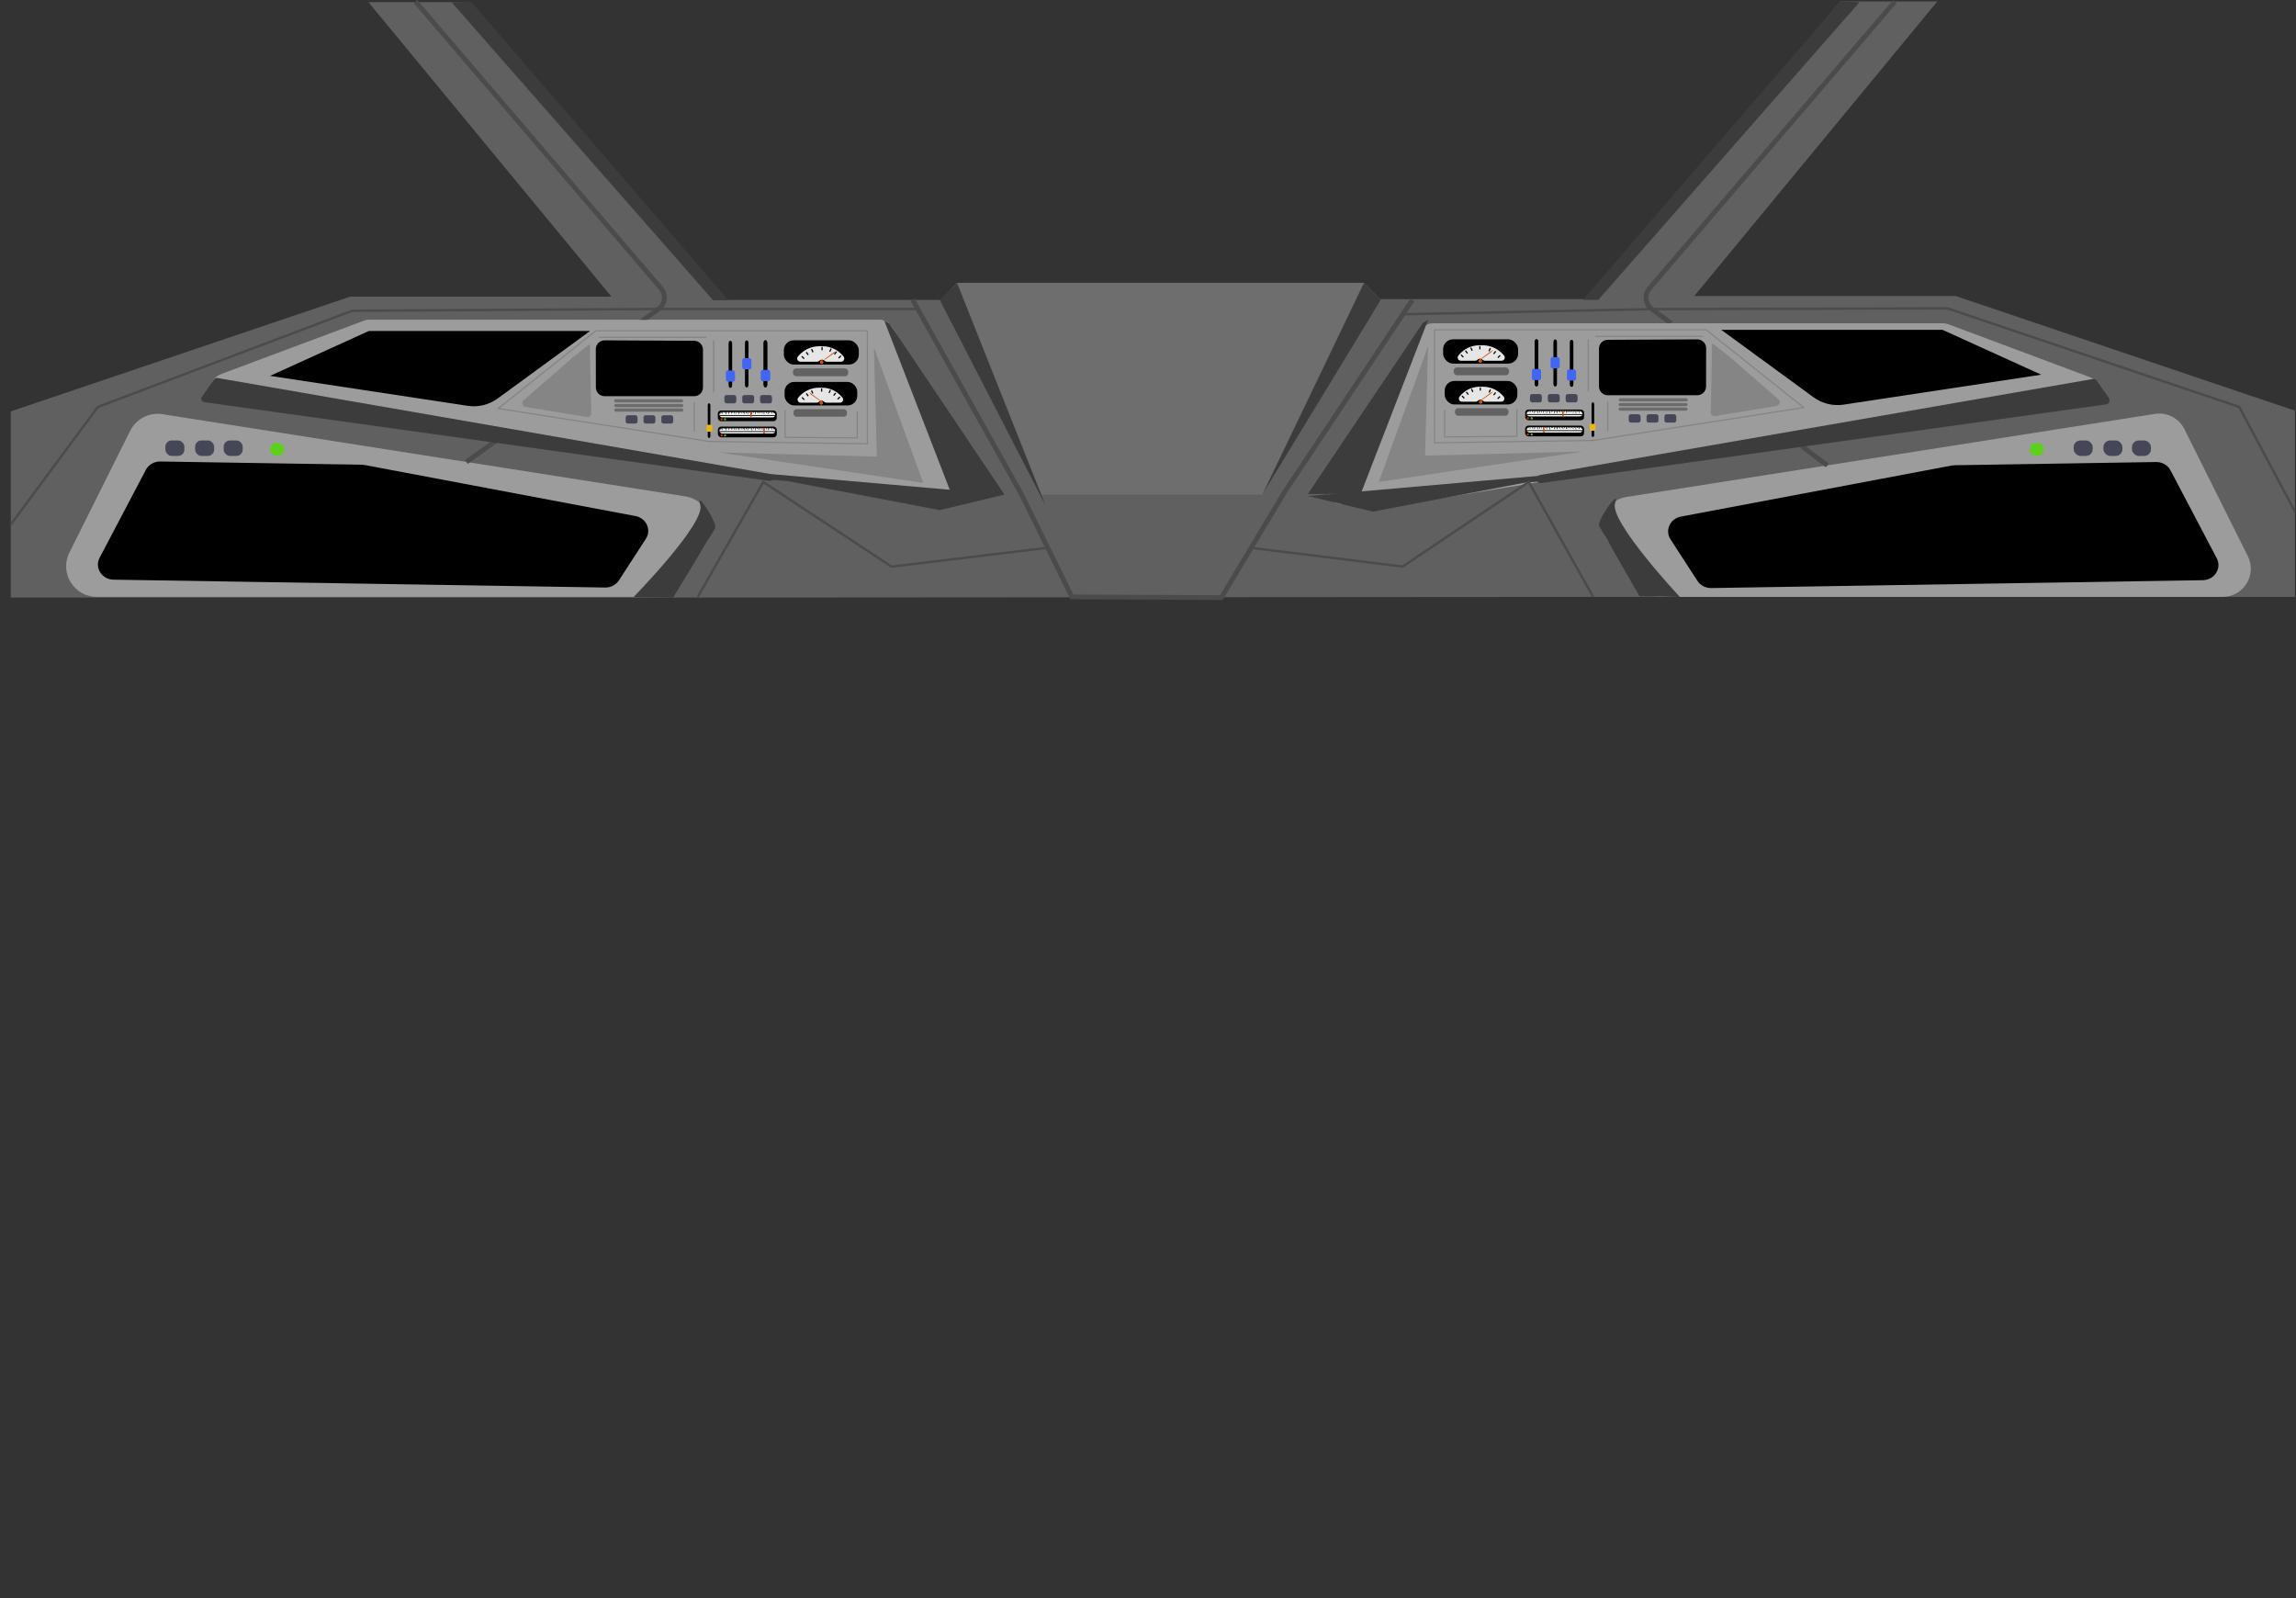 <?xml version="1.0" encoding="UTF-8"?>
<svg xmlns="http://www.w3.org/2000/svg" viewBox="0 0 1929.88 1343.58" style="max-width:100%;">
  <rect x="0" y="0" width="1929.88" height="1343.58" fill="#333333" stroke="none"/>
  <defs>
    <style>
      .cls-1 {
        fill: #9c9c9d;
      }

      .cls-2, .cls-3 {
        fill: #fff;
      }

      .cls-4 {
        opacity: .69;
      }

      .cls-4, .cls-5 {
        fill: #494949;
      }

      .cls-3 {
        opacity: .9;
      }

      .cls-6 {
        stroke-width: .5px;
      }

      .cls-6, .cls-7, .cls-8 {
        stroke: #000;
      }

      .cls-6, .cls-7, .cls-8, .cls-9, .cls-10, .cls-11 {
        stroke-miterlimit: 10;
      }

      .cls-12, .cls-13 {
        fill: #5cd01b;
      }

      .cls-14 {
        fill: #727272;
        opacity: .54;
      }

      .cls-15 {
        fill: #e6b812;
      }

      .cls-16 {
        fill: #454756;
      }

      .cls-17 {
        fill: #ff2a09;
      }

      .cls-17, .cls-13 {
        opacity: .86;
      }

      .cls-8 {
        stroke-width: .75px;
      }

      .cls-18 {
        fill: #4066f2;
      }

      .cls-9 {
        stroke: #848484;
      }

      .cls-9, .cls-10, .cls-11 {
        fill: none;
      }

      .cls-5 {
        opacity: .57;
      }

      .cls-19 {
        fill: #ff8b00;
      }

      .cls-20 {
        fill: #606060;
      }

      .cls-21 {
        fill: #858586;
      }

      .cls-22 {
        fill: #6e6e6e;
      }

      .cls-23 {
        fill: #d40;
      }

      .cls-24 {
        fill: #3c3c3c;
      }

      .cls-10 {
        stroke-width: 4px;
      }

      .cls-10, .cls-11 {
        stroke: #4b4a4c;
      }

      .cls-11 {
        stroke-width: 2px;
      }
    </style>
  </defs>
  <g id="Layer_2" data-name="Layer 2">
    <polyline class="cls-20" points="969.05 252.05 599.71 252.05 391.37 1.8 309.66 1.8 513.92 249.35 294.3 249.35 9.05 345.8 9.05 502.3 579.55 502.3 1358.5 501.72 1929 501.72 1929 345.22 1643.75 248.77 1424.13 248.77 1628.38 1.22 1546.68 1.22 1338.34 251.47 969 251.47"/>
    <polygon class="cls-22" points="791.45 251.47 875.5 415.72 1061.06 415.72 1160.64 252.05 1146.5 237.72 804.47 237.72 791.45 251.47"/>
    <path class="cls-1" d="M1889.41,467.51l-53.32-106.81c-4.6-9.22-14.65-14.4-24.83-12.8l-444.31,69.83c-17.04,2.68-25.57,22.11-16.01,36.46l24.61,36.97c4.38,6.59,11.77,10.54,19.68,10.54h473.01c17.57,0,29.01-18.49,21.16-34.21Z"/>
    <path class="cls-1" d="M58.32,464.47l51.11-102.39c5.01-10.04,15.95-15.68,27.04-13.94l439.54,69.08c18.55,2.92,27.84,24.07,17.44,39.71l-22.17,33.3c-4.77,7.17-12.82,11.48-21.44,11.48H81.36c-19.14,0-31.59-20.13-23.04-37.25Z"/>
    <path class="cls-1" d="M1290.5,405.72l463.16-64.03c13.22-1.83,15.24-20.1,2.74-24.77l-118.72-44.38c-1.44-.54-2.96-.81-4.5-.81h-428.52c-4.5,0-8.67,2.35-11,6.2l-76.37,126.29c-5.18,8.57,.99,19.51,11,19.51h52.74c.71,0,1.41-.06,2.11-.17l107.37-17.83Z"/>
    <path class="cls-1" d="M653.14,402.72l-464.85-64.27c-12.78-1.77-14.73-19.43-2.65-23.95l120.39-45c1.39-.52,2.86-.79,4.35-.79h428.84c4.35,0,8.38,2.27,10.63,6l76.89,127.15c5.01,8.28-.96,18.85-10.63,18.85h-53.54c-.68,0-1.36-.06-2.03-.17l-107.4-17.83Z"/>
    <polygon class="cls-24" points="1146.5 237.72 1061.06 415.72 1160.64 252.05 1146.5 237.72"/>
    <polyline class="cls-24" points="789.9 252.08 804.59 238.11 879 425.22"/>
    <polyline class="cls-24" points="1563.02 1.8 1343.45 252.05 1330.49 252.05 1546.68 1.22"/>
    <polyline class="cls-24" points="379.67 1.97 599.24 252.22 612.2 252.22 396.01 1.39"/>
    <polygon class="cls-24" points="743.22 269.38 799.87 415.72 844.3 415.72 747.85 272.19 743.22 269.38"/>
    <polygon class="cls-24" points="1200.37 268.88 1143.72 415.22 1099.29 415.22 1195.74 271.69 1200.37 268.88"/>
    <path class="cls-24" d="M1344.25,442.24l33.87,58.98h3.02l30.85,.56s-59.86-63.94-54.42-78.94c5.44-15-20.61,21.66-11.72,19.65"/>
    <path class="cls-24" d="M600.99,444.28l-35.16,58.01-2.96-.1-30.25-.44s60.78-62.14,55.95-77.35c-4.83-15.21,19.47,22.38,10.82,20.08"/>
    <path class="cls-10" d="M1592.64,1.39l-206.25,241.03c-4.52,5.28-3.59,13.3,2.03,17.4l16.3,11.9"/>
    <path class="cls-1" d="M1403.28,274.91c1.93,0,1.93-3,0-3s-1.93,3,0,3h0Z"/>
    <path class="cls-1" d="M1403.83,274.68c1.93,0,1.93-3,0-3s-1.93,3,0,3h0Z"/>
    <path class="cls-1" d="M1401.03,271.9s-.04,.03-.06,.03l.36-.15h-.03c.13,0,.27-.03,.4-.05-.02,0-.05,0-.07,0l.4,.05h-.03c.12,.04,.24,.09,.36,.14l-.03-.02,.3,.23-.03-.02c-.49,.84-.97,1.67-1.46,2.51,.29,.1,.59,.16,.9,.17s.6-.08,.9-.12l-.4,.05c.34-.04,.68-.02,1.02,0,.15,.01,.31,.03,.46,.02,.19,0,.38-.03,.57-.07,.08-.01,.16-.03,.23-.06,.2-.05,.37-.14,.51-.27,.16-.11,.29-.25,.39-.42,.19-.32,.27-.8,.15-1.16s-.34-.71-.69-.9-.79-.3-1.16-.15c-.08,.03-.15,.05-.23,.06l.4-.05c-.34,.04-.68-.02-1.02-.03-.47-.02-.92,.07-1.38,.13l.4-.05c-.09,0-.17,0-.25,0l.4,.05c-.14-.02-.27-.07-.4-.11l-.4-.05c-.21,0-.4,.04-.58,.13-.29,.12-.57,.33-.72,.61-.12,.24-.19,.49-.2,.76-.02,.34,.17,.84,.44,1.06,.35,.29,.7,.49,1.17,.49,.3,0,.66-.07,.91-.25,.33-.23,.58-.5,.69-.9,.1-.36,.05-.84-.15-1.16s-.51-.6-.9-.69-.83-.08-1.16,.15h0Z"/>
    <line class="cls-10" x1="1514.14" y1="374.8" x2="1535.95" y2="391.18"/>
    <polyline class="cls-10" points="767.11 252.05 858.68 415.72 900.98 501.72 1026.6 502.3 1080 413.22 1187.19 252.05"/>
    <path class="cls-10" d="M349.28,1.3l206.25,241.03c4.52,5.28,3.59,13.3-2.03,17.4l-16.3,11.9"/>
    <path class="cls-1" d="M538.58,272.05c.39,.05-.26-.13-.09-.05,.09,.04,.07,.02-.07-.05-.08-.05-.15-.1-.23-.16l-.36,2.74c.09-.03,.17-.06,.26-.08,.14-.04,.15-.01,0,0,.21,0,.43-.02,.64-.03,.44-.01,.89-.02,1.33-.04,.78-.02,1.54-.67,1.5-1.5s-.66-1.47-1.5-1.5c-.98-.03-1.96-.06-2.95-.09l.76,2.8,.85-.46c1.17-.63,.84-2.38-.36-2.74-.14-.04-.28-.09-.42-.14,.24,.09-.17-.09-.19-.09-.13-.07-.26-.15-.39-.22-.29-.16,.1,.14-.07-.08l.39,.66c.05,.48-.08,.85-.4,1.11-.2,.08-.2,.09,0,.02,.15-.03,.3-.07,.45-.1,.45-.08-.25,0,.21-.02,.18,0,.36-.02,.54-.02,.7,0,1.4,.08,2.09,.15s1.36,.11,2.05,.1c.32,0,.64-.03,.96-.05,.48-.04,1.04-.05,1.46-.3,.66-.39,.93-1.26,.64-1.95-.27-.63-.83-1-1.51-1.03s-1.38,.03-2.07,.05-1.42,.04-2.14,.06c-.38,.01-.77,.02-1.15,.03-.14,0-.29,0-.43,0-.18-.01-.19-.01-.02,0-.17-.05-.18-.05-.04,0l-.76,2.8c1.15,.02,2.3,.03,3.44,.05,.55,0,1.09,.02,1.64,.02,.3,0,.6,0,.9,.01,.14,0,.27,.01,.41,0,.28-.01-.1,0-.19-.06,.66,.43,1.69,.16,2.05-.54,.39-.75,.17-1.6-.54-2.05-.61-.4-1.36-.35-2.06-.36-.63,0-1.26-.02-1.89-.03-1.26-.02-2.52-.04-3.77-.05-.63,0-1.3,.47-1.45,1.1s.08,1.4,.69,1.69c1.18,.58,2.53,.38,3.81,.34,.6-.02,1.21-.03,1.81-.05,.27,0,.55-.02,.82-.02,.16,0,.33,0,.49-.01h.16c.24,0,.22-.01-.05-.03l-.9-.69,.05,.08-.15-1.16-.03,.08,1.05-1.05c.32-.1,.05,0-.07,.02-.13,.01-.26,.03-.4,.04-.27,.02-.53,.03-.8,.04-.55,.01-1.11-.01-1.66-.06-1.05-.09-2.11-.25-3.17-.15-1.31,.12-3.03,.55-3.09,2.18-.05,1.47,1.7,2.21,2.88,2.56l-.36-2.74-.85,.46c-.56,.3-.89,1.08-.69,1.69,.21,.64,.76,1.08,1.45,1.1,.98,.03,1.96,.06,2.95,.09v-3c-.98,.03-2.1-.08-3.03,.26-.57,.21-.99,.62-1.07,1.25s.22,1.12,.72,1.49c.56,.43,1.21,.58,1.89,.66,.78,.09,1.53-.76,1.5-1.5-.04-.89-.66-1.4-1.5-1.5h0Z"/>
    <line class="cls-10" x1="417.39" y1="370.12" x2="391.95" y2="388.3"/>
    <path d="M1426.79,488.28l-22.67-34.94c-4.89-7.53-.36-17.41,8.76-19.13l227.62-42.91c.78-.15,1.57-.23,2.36-.24l169.43-2.71c5.11-.08,9.81,2.63,12.1,6.99l38.89,73.95c4.39,8.36-1.89,18.23-11.7,18.39l-413.28,6.6c-4.68,.07-9.06-2.2-11.52-6Z"/>
    <path d="M520.21,487.84l22.67-34.94c4.89-7.53,.36-17.41-8.76-19.13l-227.62-42.91c-.78-.15-1.57-.23-2.36-.24l-169.43-2.71c-5.11-.08-9.81,2.63-12.1,6.99l-38.89,73.95c-4.39,8.36,1.89,18.23,11.7,18.39l413.28,6.6c4.68,.07,9.06-2.2,11.52-6Z"/>
    <g>
      <rect class="cls-16" x="139" y="370.22" width="16" height="13" rx="5.3" ry="5.3"/>
      <rect class="cls-16" x="164" y="370.22" width="16" height="13" rx="5.3" ry="5.3"/>
      <rect class="cls-16" x="188" y="370.22" width="16" height="13" rx="5.3" ry="5.3"/>
    </g>
    <g>
      <rect class="cls-16" x="1743" y="370.22" width="16" height="13" rx="5.68" ry="5.68"/>
      <rect class="cls-16" x="1768" y="370.22" width="16" height="13" rx="5.68" ry="5.68"/>
      <rect class="cls-16" x="1792" y="370.22" width="16" height="13" rx="5.68" ry="5.68"/>
    </g>
    <ellipse class="cls-12" cx="233" cy="377.72" rx="6" ry="5.5"/>
    <ellipse class="cls-12" cx="1712" cy="377.72" rx="6" ry="5.5"/>
    <path class="cls-24" d="M1295.36,405.05l475.1-66.17c2.17-.3,3.26-2.78,2-4.57l-10.24-14.57c-.65-.93-1.79-1.4-2.91-1.2l-464.86,80.74c-2.32,.4-3.25,3.23-1.61,4.92h0c.65,.67,1.59,.99,2.52,.86Z"/>
    <path class="cls-24" d="M1295.36,406.05l475.1-66.17c2.17-.3,3.26-2.78,2-4.57l-10.24-14.57c-.65-.93-1.79-1.4-2.91-1.2l-464.86,80.74c-2.32,.4-3.25,3.23-1.61,4.92h0c.65,.67,1.59,.99,2.52,.86Z"/>
    <path class="cls-24" d="M646.83,404.23l-475.1-66.17c-2.17-.3-3.26-2.78-2-4.57l10.24-14.57c.65-.93,1.79-1.4,2.91-1.2l464.86,80.74c2.32,.4,3.25,3.23,1.61,4.92h0c-.65,.67-1.59,.99-2.52,.86Z"/>
    <polyline class="cls-24" points="799.87 415.72 653.14 402.72 789.9 428.77 844.3 415.72 647.74 398.46 649.34 403.37"/>
    <polyline class="cls-24" points="1143.95 416.98 1290.68 403.98 1153.93 430.04 1099.53 416.98 1296.09 399.72 1294.48 404.63"/>
    <polyline class="cls-11" points="1051.66 460.5 1179 476.22 1284.96 405.07 1339.11 501.72"/>
    <polyline class="cls-11" points="879 460.58 749.4 476.3 641.56 405.16 586.45 501.8"/>
    <polyline class="cls-11" points="9.05 440.88 82.28 342.05 296 261.22 553.5 259.73 771.41 259.73"/>
    <polyline class="cls-11" points="1929 430.04 1882.17 342.05 1637 259.22 1388.42 259.82 1179.13 264.17"/>
    <path d="M227,315.93l83-37.71h185.94l-77.55,56.68c-7.29,5.33-16.4,7.56-25.33,6.21l-166.05-25.17Z"/>
    <path d="M1715.72,314.93l-83-37.71h-185.94s77.55,56.68,77.55,56.68c7.29,5.33,16.4,7.56,25.33,6.21l166.05-25.17Z"/>
  </g>
  <g id="Layer_3" data-name="Layer 3">
    <g>
      <polygon class="cls-9" points="1205.83 277.22 1434.09 277.22 1516.09 342.55 1339.11 370.22 1205.83 372.22 1205.83 277.22"/>
      <polygon class="cls-14" points="1200.37 290.98 1197.81 382.99 1330.49 379.5 1158.94 405.07 1200.37 290.98"/>
      <g>
        <rect x="1213" y="285.22" width="63.04" height="20.4" rx="8.33" ry="8.33"/>
        <rect class="cls-4" x="1221.89" y="308.85" width="46.47" height="6.56" rx="2.68" ry="2.68"/>
        <path class="cls-3" d="M1227.95,303.22h11.92c.72,0,1.39-.29,1.91-.79,.45-.44,1.18-.91,2.23-.91s1.73,.45,2.18,.89c.52,.51,1.2,.82,1.93,.82h13.98c2.27,0,3.55-2.64,2.1-4.39-3.34-4.05-9.79-9.32-20.35-8.55,0,0-10.16-1.06-17.98,8.5-1.45,1.77-.22,4.44,2.07,4.44Z"/>
        <line class="cls-7" x1="1228" y1="298.22" x2="1230" y2="300.22"/>
        <line class="cls-7" x1="1231.77" y1="294.77" x2="1233.47" y2="297.03"/>
        <line class="cls-7" x1="1236.27" y1="292.2" x2="1237.44" y2="294.78"/>
        <line class="cls-7" x1="1243.9" y1="290.98" x2="1243.9" y2="293.61"/>
        <line class="cls-7" x1="1260.97" y1="298.67" x2="1258.97" y2="300.67"/>
        <line class="cls-7" x1="1257.2" y1="295.22" x2="1255.51" y2="297.48"/>
        <line class="cls-7" x1="1252.7" y1="292.65" x2="1251.53" y2="295.23"/>
        <circle class="cls-19" cx="1244.25" cy="303.47" r="1.25"/>
        <circle class="cls-19" cx="1244.25" cy="303.47" r="1.25"/>
        <circle class="cls-23" cx="1244.25" cy="303.47" r="1.25"/>
        <path class="cls-23" d="M1245.13,301.2l7.77-5.78,2.11-1.2-1.43,1.64s-.06,.06-.09,.08l-7.98,5.65"/>
      </g>
      <g>
        <rect x="1214.33" y="320.22" width="61.07" height="19.76" rx="8.07" ry="8.07"/>
        <rect class="cls-4" x="1222.94" y="343.11" width="45.01" height="6.35" rx="2.6" ry="2.6"/>
        <path class="cls-3" d="M1228.81,337.65h11.54c.69,0,1.35-.28,1.85-.77,.44-.43,1.14-.88,2.16-.88s1.68,.44,2.11,.86c.5,.49,1.17,.79,1.87,.79h13.54c2.2,0,3.44-2.56,2.04-4.25-3.24-3.92-9.49-9.03-19.71-8.28,0,0-9.84-1.03-17.41,8.23-1.4,1.72-.21,4.3,2.01,4.3Z"/>
        <line class="cls-7" x1="1228.86" y1="332.81" x2="1230.8" y2="334.75"/>
        <line class="cls-7" x1="1232.51" y1="329.47" x2="1234.15" y2="331.66"/>
        <line class="cls-7" x1="1236.87" y1="326.98" x2="1238.01" y2="329.48"/>
        <line class="cls-7" x1="1244.26" y1="325.8" x2="1244.26" y2="328.35"/>
        <line class="cls-7" x1="1260.8" y1="333.25" x2="1258.86" y2="335.19"/>
        <line class="cls-7" x1="1257.15" y1="329.91" x2="1255.5" y2="332.1"/>
        <line class="cls-7" x1="1252.78" y1="327.42" x2="1251.65" y2="329.91"/>
        <circle class="cls-19" cx="1244.6" cy="337.9" r="1.21"/>
        <circle class="cls-19" cx="1244.6" cy="337.9" r="1.21"/>
        <circle class="cls-23" cx="1244.6" cy="337.9" r="1.21"/>
        <path class="cls-23" d="M1245.45,335.7l7.52-5.6,2.04-1.16-1.38,1.58s-.05,.06-.09,.08l-7.73,5.47"/>
      </g>
      <path d="M1290,287.51v34.92c0,1.26,.56,2.29,1.26,2.29h.48c.7,0,1.26-1.03,1.26-2.29v-34.92c0-1.26-.56-2.29-1.26-2.29h-.48c-.7,0-1.26,1.03-1.26,2.29Z"/>
      <rect class="cls-18" x="1287.62" y="310.13" width="7.66" height="9.36" rx="1.68" ry="1.68"/>
      <path d="M1305.71,287.62v34.92c0,1.26,.56,2.29,1.26,2.29h.48c.7,0,1.26-1.03,1.26-2.29v-34.92c0-1.26-.56-2.29-1.26-2.29h-.48c-.7,0-1.26,1.03-1.26,2.29Z"/>
      <rect class="cls-18" x="1303.33" y="300.25" width="7.66" height="9.36" rx="1.68" ry="1.68"/>
      <path d="M1290,287.51v34.92c0,1.26,.56,2.29,1.26,2.29h.48c.7,0,1.26-1.03,1.26-2.29v-34.92c0-1.26-.56-2.29-1.26-2.29h-.48c-.7,0-1.26,1.03-1.26,2.29Z"/>
      <rect class="cls-18" x="1287.62" y="310.13" width="7.66" height="9.36" rx="1.68" ry="1.68"/>
      <path d="M1319.47,287.95v34.92c0,1.26,.56,2.29,1.26,2.29h.48c.7,0,1.26-1.03,1.26-2.29v-34.92c0-1.26-.56-2.29-1.26-2.29h-.48c-.7,0-1.26,1.03-1.26,2.29Z"/>
      <rect class="cls-18" x="1317.09" y="310.57" width="7.66" height="9.36" rx="1.68" ry="1.68"/>
      <rect class="cls-16" x="1286" y="331.22" width="10" height="7" rx="1.8" ry="1.8"/>
      <rect class="cls-16" x="1301" y="331.22" width="10" height="7" rx="1.8" ry="1.8"/>
      <rect class="cls-16" x="1316" y="331.22" width="10" height="7" rx="1.8" ry="1.8"/>
      <path d="M1351.37,285.62l75.25-.37c4.11-.02,7.45,3.31,7.45,7.42l-.06,32.15c0,4.09-3.32,7.4-7.41,7.4h-75.19c-4.09,0-7.41-3.32-7.41-7.41v-31.78c0-4.08,3.3-7.39,7.37-7.41Z"/>
      <g>
        <rect class="cls-5" x="1360.65" y="334.72" width="58.08" height="2.66" rx="1.33" ry="1.33"/>
        <rect class="cls-5" x="1360.47" y="338.76" width="58.08" height="2.66" rx="1.33" ry="1.33"/>
        <rect class="cls-5" x="1360.47" y="342.56" width="58.08" height="2.66" rx="1.33" ry="1.33"/>
      </g>
      <path class="cls-21" d="M1453.51,299.67l41.32,35.96c2.05,1.78,1.09,5.15-1.58,5.59l-51.66,8.5c-2.2,.36-4.08-1.57-3.67-3.76l8.19-43.71c.64-3.43,4.77-4.87,7.41-2.58Z"/>
      <path class="cls-21" d="M1439,294.22l-.97,47.66c-.01,.69,.95,.86,1.18,.21l14.36-41.84c.08-.24,0-.51-.2-.67l-13.39-10.59c-.4-.31-.98-.03-.98,.47v4.75Z"/>
      <polyline class="cls-21" points="1438.17 338.26 1437.91 345.96 1439.2 339.12"/>
      <g>
        <g>
          <rect x="1282" y="344.22" width="49.5" height="9" rx="2.65" ry="2.65"/>
          <rect class="cls-2" x="1283.29" y="345.5" width="46.93" height="4.5" rx="2.25" ry="2.25"/>
          <circle class="cls-17" cx="1284.25" cy="351.61" r=".96"/>
          <circle class="cls-13" cx="1287.46" cy="351.61" r=".96"/>
          <line class="cls-8" x1="1283.29" y1="348.4" x2="1330.21" y2="348.4"/>
          <g>
            <line class="cls-6" x1="1284.57" y1="345.35" x2="1284.57" y2="346.54"/>
            <line class="cls-6" x1="1286.13" y1="345.35" x2="1286.13" y2="346.82"/>
            <line class="cls-6" x1="1288.02" y1="345.35" x2="1288.02" y2="346.54"/>
            <line class="cls-6" x1="1290.82" y1="345.35" x2="1290.82" y2="346.54"/>
            <line class="cls-6" x1="1292.65" y1="345.35" x2="1292.65" y2="347.16"/>
            <line class="cls-6" x1="1289.34" y1="345.35" x2="1289.34" y2="347.16"/>
            <line class="cls-6" x1="1294.2" y1="345.35" x2="1294.2" y2="346.82"/>
            <line class="cls-6" x1="1295.8" y1="345.35" x2="1295.8" y2="346.54"/>
            <line class="cls-6" x1="1297.25" y1="345.35" x2="1297.25" y2="346.82"/>
            <line class="cls-6" x1="1298.59" y1="345.35" x2="1298.59" y2="346.26"/>
            <line class="cls-6" x1="1300.05" y1="345.35" x2="1300.05" y2="347.16"/>
            <line class="cls-6" x1="1301.53" y1="345.35" x2="1301.53" y2="346.26"/>
            <line class="cls-6" x1="1302.83" y1="345.35" x2="1302.83" y2="347.43"/>
            <line class="cls-6" x1="1304.17" y1="345.35" x2="1304.17" y2="346.39"/>
            <line class="cls-6" x1="1305.16" y1="345.35" x2="1305.16" y2="346.09"/>
            <line class="cls-6" x1="1306.46" y1="345.35" x2="1306.46" y2="347.16"/>
            <line class="cls-6" x1="1307.73" y1="345.35" x2="1307.73" y2="346.54"/>
            <line class="cls-6" x1="1309" y1="345.35" x2="1309" y2="347.16"/>
          </g>
          <g>
            <line class="cls-6" x1="1309.98" y1="345.2" x2="1309.98" y2="346.39"/>
            <line class="cls-6" x1="1311.23" y1="345.2" x2="1311.23" y2="346.67"/>
            <line class="cls-6" x1="1312.75" y1="345.2" x2="1312.75" y2="346.39"/>
            <line class="cls-6" x1="1315" y1="345.2" x2="1315" y2="346.39"/>
            <line class="cls-6" x1="1316.46" y1="345.2" x2="1316.46" y2="347.01"/>
            <line class="cls-6" x1="1313.81" y1="345.2" x2="1313.81" y2="347.01"/>
            <line class="cls-6" x1="1317.7" y1="345.2" x2="1317.7" y2="346.67"/>
            <line class="cls-6" x1="1318.99" y1="345.2" x2="1318.99" y2="346.39"/>
            <line class="cls-6" x1="1320.15" y1="345.2" x2="1320.15" y2="346.67"/>
            <line class="cls-6" x1="1321.23" y1="345.2" x2="1321.23" y2="346.11"/>
            <line class="cls-6" x1="1322.4" y1="345.2" x2="1322.4" y2="347.01"/>
            <line class="cls-6" x1="1323.58" y1="345.2" x2="1323.58" y2="346.11"/>
            <line class="cls-6" x1="1324.62" y1="345.2" x2="1324.62" y2="347.28"/>
            <line class="cls-6" x1="1325.7" y1="345.2" x2="1325.7" y2="346.24"/>
            <line class="cls-6" x1="1326.49" y1="345.2" x2="1326.49" y2="345.94"/>
            <line class="cls-6" x1="1327.53" y1="345.2" x2="1327.53" y2="347.01"/>
            <line class="cls-6" x1="1328.55" y1="345.2" x2="1328.55" y2="346.39"/>
            <line class="cls-6" x1="1329.57" y1="345.2" x2="1329.57" y2="347.01"/>
          </g>
        </g>
        <rect class="cls-23" x="1313.11" y="345.5" width="1.15" height="4.5"/>
      </g>
      <g>
        <g>
          <rect x="1281.97" y="357.76" width="49.5" height="9" rx="2.65" ry="2.65"/>
          <rect class="cls-2" x="1283.26" y="359.05" width="46.93" height="4.5" rx="2.25" ry="2.25"/>
          <circle class="cls-17" cx="1284.22" cy="365.15" r=".96"/>
          <circle class="cls-13" cx="1287.44" cy="365.15" r=".96"/>
          <line class="cls-8" x1="1283.26" y1="361.95" x2="1330.19" y2="361.95"/>
          <g>
            <line class="cls-6" x1="1284.54" y1="358.89" x2="1284.54" y2="360.08"/>
            <line class="cls-6" x1="1286.1" y1="358.89" x2="1286.1" y2="360.36"/>
            <line class="cls-6" x1="1288" y1="358.89" x2="1288" y2="360.08"/>
            <line class="cls-6" x1="1290.8" y1="358.89" x2="1290.8" y2="360.08"/>
            <line class="cls-6" x1="1292.62" y1="358.89" x2="1292.62" y2="360.7"/>
            <line class="cls-6" x1="1289.32" y1="358.89" x2="1289.32" y2="360.7"/>
            <line class="cls-6" x1="1294.17" y1="358.89" x2="1294.17" y2="360.36"/>
            <line class="cls-6" x1="1295.78" y1="358.89" x2="1295.78" y2="360.08"/>
            <line class="cls-6" x1="1297.23" y1="358.89" x2="1297.23" y2="360.36"/>
            <line class="cls-6" x1="1298.57" y1="358.89" x2="1298.57" y2="359.8"/>
            <line class="cls-6" x1="1300.02" y1="358.89" x2="1300.02" y2="360.7"/>
            <line class="cls-6" x1="1301.5" y1="358.89" x2="1301.5" y2="359.8"/>
            <line class="cls-6" x1="1302.8" y1="358.89" x2="1302.8" y2="360.98"/>
            <line class="cls-6" x1="1304.14" y1="358.89" x2="1304.14" y2="359.94"/>
            <line class="cls-6" x1="1305.13" y1="358.89" x2="1305.13" y2="359.63"/>
            <line class="cls-6" x1="1306.43" y1="358.89" x2="1306.43" y2="360.7"/>
            <line class="cls-6" x1="1307.7" y1="358.89" x2="1307.7" y2="360.08"/>
            <line class="cls-6" x1="1308.97" y1="358.89" x2="1308.97" y2="360.7"/>
          </g>
          <g>
            <line class="cls-6" x1="1309.96" y1="358.75" x2="1309.96" y2="359.93"/>
            <line class="cls-6" x1="1311.21" y1="358.75" x2="1311.21" y2="360.21"/>
            <line class="cls-6" x1="1312.73" y1="358.75" x2="1312.73" y2="359.93"/>
            <line class="cls-6" x1="1314.97" y1="358.75" x2="1314.97" y2="359.93"/>
            <line class="cls-6" x1="1316.44" y1="358.75" x2="1316.44" y2="360.55"/>
            <line class="cls-6" x1="1313.78" y1="358.75" x2="1313.78" y2="360.55"/>
            <line class="cls-6" x1="1317.68" y1="358.75" x2="1317.68" y2="360.21"/>
            <line class="cls-6" x1="1318.96" y1="358.75" x2="1318.96" y2="359.93"/>
            <line class="cls-6" x1="1320.13" y1="358.75" x2="1320.13" y2="360.21"/>
            <line class="cls-6" x1="1321.2" y1="358.75" x2="1321.2" y2="359.65"/>
            <line class="cls-6" x1="1322.37" y1="358.75" x2="1322.37" y2="360.55"/>
            <line class="cls-6" x1="1323.56" y1="358.75" x2="1323.56" y2="359.65"/>
            <line class="cls-6" x1="1324.59" y1="358.75" x2="1324.59" y2="360.83"/>
            <line class="cls-6" x1="1325.67" y1="358.75" x2="1325.67" y2="359.79"/>
            <line class="cls-6" x1="1326.47" y1="358.75" x2="1326.47" y2="359.48"/>
            <line class="cls-6" x1="1327.51" y1="358.75" x2="1327.51" y2="360.55"/>
            <line class="cls-6" x1="1328.53" y1="358.75" x2="1328.53" y2="359.93"/>
            <line class="cls-6" x1="1329.54" y1="358.75" x2="1329.54" y2="360.55"/>
          </g>
        </g>
        <rect class="cls-23" x="1297.08" y="359.05" width="1.15" height="4.5"/>
      </g>
      <rect class="cls-16" x="1369" y="348.22" width="10" height="7" rx="1.8" ry="1.8"/>
      <rect class="cls-16" x="1384" y="348.22" width="10" height="7" rx="1.8" ry="1.8"/>
      <rect class="cls-16" x="1399" y="348.22" width="10" height="7" rx="1.8" ry="1.8"/>
      <path d="M1337.78,339.9v25.7c0,.93,.42,1.69,.93,1.69h.35c.51,0,.93-.75,.93-1.69v-25.7c0-.93-.42-1.69-.93-1.69h-.35c-.51,0-.93,.75-.93,1.69Z"/>
      <rect class="cls-15" x="1336.22" y="356.22" width="4.78" height="5.84" rx="1.05" ry="1.05"/>
      <line class="cls-9" x1="1335.02" y1="285.26" x2="1335.02" y2="328.94"/>
      <line class="cls-9" x1="1351.36" y1="337.38" x2="1351.36" y2="362.26"/>
      <line class="cls-9" x1="1431.5" y1="282.72" x2="1341" y2="282.72"/>
      <polyline class="cls-9" points="1275 343.89 1275 366.76 1214.33 367.29 1214.33 344.63"/>
      <polygon class="cls-9" points="729.05 278.04 500.79 278.04 418.79 343.37 595.77 371.04 729.05 373.04 729.05 278.04"/>
      <polygon class="cls-14" points="734.51 291.8 737.07 383.81 604.39 380.31 775.94 405.89 734.51 291.8"/>
      <g>
        <rect x="658.84" y="286.04" width="63.04" height="20.4" rx="8.33" ry="8.33"/>
        <rect class="cls-4" x="666.52" y="309.67" width="46.47" height="6.56" rx="2.68" ry="2.68"/>
        <path class="cls-3" d="M706.93,304.04h-11.92c-.72,0-1.39-.29-1.91-.79-.45-.44-1.18-.91-2.23-.91s-1.73,.45-2.18,.89c-.52,.51-1.2,.82-1.93,.82h-13.98c-2.27,0-3.55-2.64-2.1-4.39,3.34-4.05,9.79-9.32,20.35-8.55,0,0,10.16-1.06,17.98,8.5,1.45,1.77,.22,4.44-2.07,4.44Z"/>
        <line class="cls-7" x1="706.88" y1="299.04" x2="704.88" y2="301.04"/>
        <line class="cls-7" x1="703.11" y1="295.59" x2="701.41" y2="297.85"/>
        <line class="cls-7" x1="698.6" y1="293.02" x2="697.44" y2="295.6"/>
        <line class="cls-7" x1="690.97" y1="291.8" x2="690.97" y2="294.43"/>
        <line class="cls-7" x1="673.9" y1="299.49" x2="675.9" y2="301.49"/>
        <line class="cls-7" x1="677.67" y1="296.04" x2="679.37" y2="298.3"/>
        <line class="cls-7" x1="682.18" y1="293.47" x2="683.35" y2="296.05"/>
        <circle class="cls-19" cx="690.63" cy="304.29" r="1.25"/>
        <circle class="cls-19" cx="690.63" cy="304.29" r="1.25"/>
        <circle class="cls-23" cx="690.63" cy="304.29" r="1.25"/>
        <path class="cls-23" d="M692.88,302.02l7.77-5.78,2.11-1.2-1.43,1.64s-.06,.06-.09,.08l-7.98,5.65"/>
      </g>
      <g>
        <rect x="659.48" y="321.04" width="61.07" height="19.76" rx="8.07" ry="8.07"/>
        <rect class="cls-4" x="666.92" y="343.93" width="45.01" height="6.35" rx="2.6" ry="2.6"/>
        <path class="cls-3" d="M706.07,338.47h-11.54c-.69,0-1.35-.28-1.85-.77-.44-.43-1.14-.88-2.16-.88s-1.68,.44-2.11,.86c-.5,.49-1.17,.79-1.87,.79h-13.54c-2.2,0-3.44-2.56-2.04-4.25,3.24-3.92,9.49-9.03,19.71-8.28,0,0,9.84-1.03,17.41,8.23,1.4,1.72,.21,4.3-2.01,4.3Z"/>
        <line class="cls-7" x1="706.02" y1="333.63" x2="704.08" y2="335.57"/>
        <line class="cls-7" x1="702.37" y1="330.29" x2="700.72" y2="332.48"/>
        <line class="cls-7" x1="698" y1="327.8" x2="696.87" y2="330.3"/>
        <line class="cls-7" x1="690.61" y1="326.62" x2="690.61" y2="329.17"/>
        <line class="cls-7" x1="674.08" y1="334.07" x2="676.02" y2="336"/>
        <line class="cls-7" x1="677.73" y1="330.72" x2="679.37" y2="332.92"/>
        <line class="cls-7" x1="682.09" y1="328.24" x2="683.22" y2="330.73"/>
        <circle class="cls-19" cx="690.28" cy="338.72" r="1.21"/>
        <circle class="cls-19" cx="690.28" cy="338.72" r="1.21"/>
        <circle class="cls-23" cx="690.28" cy="338.72" r="1.21"/>
        <path class="cls-23" d="M689.43,336.52l-7.52-5.6-2.04-1.16,1.38,1.58s.05,.06,.09,.08l7.73,5.47"/>
      </g>
      <path d="M644.88,288.33v34.92c0,1.26-.56,2.29-1.26,2.29h-.48c-.7,0-1.26-1.03-1.26-2.29v-34.92c0-1.26,.56-2.29,1.26-2.29h.48c.7,0,1.26,1.03,1.26,2.29Z"/>
      <rect class="cls-18" x="639.6" y="310.95" width="7.66" height="9.36" rx="1.68" ry="1.68"/>
      <path d="M629.16,288.44v34.92c0,1.26-.56,2.29-1.26,2.29h-.48c-.7,0-1.26-1.03-1.26-2.29v-34.92c0-1.26,.56-2.29,1.26-2.29h.48c.7,0,1.26,1.03,1.26,2.29Z"/>
      <rect class="cls-18" x="623.89" y="301.06" width="7.66" height="9.36" rx="1.68" ry="1.68"/>
      <path d="M644.88,288.33v34.92c0,1.26-.56,2.29-1.26,2.29h-.48c-.7,0-1.26-1.03-1.26-2.29v-34.92c0-1.26,.56-2.29,1.26-2.29h.48c.7,0,1.26,1.03,1.26,2.29Z"/>
      <rect class="cls-18" x="639.6" y="310.95" width="7.66" height="9.36" rx="1.68" ry="1.68"/>
      <path d="M615.41,288.77v34.92c0,1.26-.56,2.29-1.26,2.29h-.48c-.7,0-1.26-1.03-1.26-2.29v-34.92c0-1.26,.56-2.29,1.26-2.29h.48c.7,0,1.26,1.03,1.26,2.29Z"/>
      <rect class="cls-18" x="610.13" y="311.39" width="7.66" height="9.36" rx="1.68" ry="1.68"/>
      <rect class="cls-16" x="638.88" y="332.04" width="10" height="7" rx="1.8" ry="1.8" transform="translate(1287.76 671.08) rotate(-180)"/>
      <rect class="cls-16" x="623.88" y="332.04" width="10" height="7" rx="1.8" ry="1.8" transform="translate(1257.76 671.08) rotate(-180)"/>
      <rect class="cls-16" x="608.88" y="332.04" width="10" height="7" rx="1.8" ry="1.8" transform="translate(1227.76 671.08) rotate(-180)"/>
      <path d="M583.5,286.44l-75.25-.37c-4.11-.02-7.45,3.31-7.45,7.42l.06,32.15c0,4.09,3.32,7.4,7.41,7.4h75.19c4.09,0,7.41-3.32,7.41-7.41v-31.78c0-4.08-3.3-7.39-7.37-7.41Z"/>
      <g>
        <rect class="cls-5" x="516.15" y="335.54" width="58.08" height="2.66" rx="1.33" ry="1.33"/>
        <rect class="cls-5" x="516.33" y="339.58" width="58.08" height="2.66" rx="1.33" ry="1.33"/>
        <rect class="cls-5" x="516.33" y="343.38" width="58.08" height="2.66" rx="1.33" ry="1.33"/>
      </g>
      <path class="cls-21" d="M481.37,300.49l-41.32,35.96c-2.05,1.78-1.09,5.15,1.58,5.59l51.66,8.5c2.2,.36,4.08-1.57,3.67-3.76l-8.19-43.71c-.64-3.43-4.77-4.87-7.41-2.58Z"/>
      <path class="cls-21" d="M495.88,295.04l.97,47.66c.01,.69-.95,.86-1.18,.21l-14.36-41.84c-.08-.24,0-.51,.2-.67l13.39-10.59c.4-.31,.98-.03,.98,.47v4.75Z"/>
      <polyline class="cls-21" points="496.71 339.08 496.96 346.78 495.68 339.94"/>
      <g>
        <rect x="603.38" y="345.04" width="49.5" height="9" rx="2.65" ry="2.65" transform="translate(1256.26 699.08) rotate(-180)"/>
        <rect class="cls-2" x="604.66" y="346.32" width="46.93" height="4.5" rx="2.25" ry="2.25" transform="translate(1256.26 697.15) rotate(-180)"/>
        <circle class="cls-17" cx="606.63" cy="352.43" r=".96"/>
        <circle class="cls-13" cx="609.41" cy="352.43" r=".96"/>
        <line class="cls-8" x1="651.59" y1="349.22" x2="604.66" y2="349.22"/>
        <g>
          <line class="cls-6" x1="650.31" y1="346.17" x2="650.31" y2="347.36"/>
          <line class="cls-6" x1="648.75" y1="346.17" x2="648.75" y2="347.64"/>
          <line class="cls-6" x1="646.85" y1="346.17" x2="646.85" y2="347.36"/>
          <line class="cls-6" x1="644.05" y1="346.17" x2="644.05" y2="347.36"/>
          <line class="cls-6" x1="642.23" y1="346.17" x2="642.23" y2="347.98"/>
          <line class="cls-6" x1="645.53" y1="346.17" x2="645.53" y2="347.98"/>
          <line class="cls-6" x1="640.68" y1="346.17" x2="640.68" y2="347.64"/>
          <line class="cls-6" x1="639.07" y1="346.17" x2="639.07" y2="347.36"/>
          <line class="cls-6" x1="637.63" y1="346.17" x2="637.63" y2="347.64"/>
          <line class="cls-6" x1="636.28" y1="346.17" x2="636.28" y2="347.08"/>
          <line class="cls-6" x1="634.83" y1="346.17" x2="634.83" y2="347.98"/>
          <line class="cls-6" x1="633.35" y1="346.17" x2="633.35" y2="347.08"/>
          <line class="cls-6" x1="632.05" y1="346.17" x2="632.05" y2="348.25"/>
          <line class="cls-6" x1="630.71" y1="346.17" x2="630.71" y2="347.21"/>
          <line class="cls-6" x1="629.72" y1="346.17" x2="629.72" y2="346.9"/>
          <line class="cls-6" x1="628.42" y1="346.17" x2="628.42" y2="347.98"/>
          <line class="cls-6" x1="627.15" y1="346.17" x2="627.15" y2="347.36"/>
          <line class="cls-6" x1="625.88" y1="346.17" x2="625.88" y2="347.98"/>
        </g>
        <g>
          <line class="cls-6" x1="624.89" y1="346.02" x2="624.89" y2="347.21"/>
          <line class="cls-6" x1="623.64" y1="346.02" x2="623.64" y2="347.49"/>
          <line class="cls-6" x1="622.12" y1="346.02" x2="622.12" y2="347.21"/>
          <line class="cls-6" x1="619.88" y1="346.02" x2="619.88" y2="347.21"/>
          <line class="cls-6" x1="618.42" y1="346.02" x2="618.42" y2="347.83"/>
          <line class="cls-6" x1="621.07" y1="346.02" x2="621.07" y2="347.83"/>
          <line class="cls-6" x1="617.17" y1="346.02" x2="617.17" y2="347.49"/>
          <line class="cls-6" x1="615.89" y1="346.02" x2="615.89" y2="347.21"/>
          <line class="cls-6" x1="614.73" y1="346.02" x2="614.73" y2="347.49"/>
          <line class="cls-6" x1="613.65" y1="346.02" x2="613.65" y2="346.93"/>
          <line class="cls-6" x1="612.48" y1="346.02" x2="612.48" y2="347.83"/>
          <line class="cls-6" x1="611.3" y1="346.02" x2="611.3" y2="346.93"/>
          <line class="cls-6" x1="610.26" y1="346.02" x2="610.26" y2="348.1"/>
          <line class="cls-6" x1="609.18" y1="346.02" x2="609.18" y2="347.06"/>
          <line class="cls-6" x1="608.38" y1="346.02" x2="608.38" y2="346.76"/>
          <line class="cls-6" x1="607.35" y1="346.02" x2="607.35" y2="347.83"/>
          <line class="cls-6" x1="606.33" y1="346.02" x2="606.33" y2="347.21"/>
          <line class="cls-6" x1="605.31" y1="346.02" x2="605.31" y2="347.83"/>
        </g>
        <rect class="cls-23" x="630.62" y="346.32" width="1.15" height="4.5"/>
      </g>
      <rect class="cls-16" x="555.88" y="349.04" width="10" height="7" rx="1.8" ry="1.8" transform="translate(1121.76 705.08) rotate(-180)"/>
      <rect class="cls-16" x="540.88" y="349.04" width="10" height="7" rx="1.8" ry="1.8" transform="translate(1091.76 705.08) rotate(-180)"/>
      <rect class="cls-16" x="525.88" y="349.04" width="10" height="7" rx="1.8" ry="1.8" transform="translate(1061.76 705.08) rotate(-180)"/>
      <path d="M597.1,340.72v25.7c0,.93-.42,1.69-.93,1.69h-.35c-.51,0-.93-.75-.93-1.69v-25.7c0-.93,.42-1.69,.93-1.69h.35c.51,0,.93,.75,.93,1.69Z"/>
      <rect class="cls-15" x="593.88" y="357.04" width="4.78" height="5.84" rx="1.05" ry="1.05"/>
      <line class="cls-9" x1="599.86" y1="286.07" x2="599.86" y2="329.76"/>
      <line class="cls-9" x1="583.52" y1="338.2" x2="583.52" y2="363.08"/>
      <line class="cls-9" x1="503.38" y1="283.54" x2="593.88" y2="283.54"/>
      <polyline class="cls-9" points="659.88 344.71 659.88 367.58 720.55 368.11 720.55 345.45"/>
      <g>
        <rect x="603.4" y="358.58" width="49.5" height="9" rx="2.65" ry="2.65" transform="translate(1256.31 726.16) rotate(-180)"/>
        <rect class="cls-2" x="604.69" y="359.87" width="46.93" height="4.5" rx="2.25" ry="2.25" transform="translate(1256.31 724.23) rotate(180)"/>
        <circle class="cls-17" cx="606.65" cy="365.97" r=".96"/>
        <circle class="cls-13" cx="609.44" cy="365.97" r=".96"/>
        <line class="cls-8" x1="651.62" y1="362.77" x2="604.69" y2="362.77"/>
        <g>
          <line class="cls-6" x1="650.33" y1="359.71" x2="650.33" y2="360.9"/>
          <line class="cls-6" x1="648.78" y1="359.71" x2="648.78" y2="361.18"/>
          <line class="cls-6" x1="646.88" y1="359.71" x2="646.88" y2="360.9"/>
          <line class="cls-6" x1="644.08" y1="359.71" x2="644.08" y2="360.9"/>
          <line class="cls-6" x1="642.25" y1="359.71" x2="642.25" y2="361.52"/>
          <line class="cls-6" x1="645.56" y1="359.71" x2="645.56" y2="361.52"/>
          <line class="cls-6" x1="640.7" y1="359.71" x2="640.7" y2="361.18"/>
          <line class="cls-6" x1="639.1" y1="359.71" x2="639.1" y2="360.9"/>
          <line class="cls-6" x1="637.65" y1="359.71" x2="637.65" y2="361.18"/>
          <line class="cls-6" x1="636.31" y1="359.71" x2="636.31" y2="360.62"/>
          <line class="cls-6" x1="634.85" y1="359.71" x2="634.85" y2="361.52"/>
          <line class="cls-6" x1="633.37" y1="359.71" x2="633.37" y2="360.62"/>
          <line class="cls-6" x1="632.08" y1="359.71" x2="632.08" y2="361.79"/>
          <line class="cls-6" x1="630.74" y1="359.71" x2="630.74" y2="360.75"/>
          <line class="cls-6" x1="629.74" y1="359.71" x2="629.74" y2="360.45"/>
          <line class="cls-6" x1="628.45" y1="359.71" x2="628.45" y2="361.52"/>
          <line class="cls-6" x1="627.18" y1="359.71" x2="627.18" y2="360.9"/>
          <line class="cls-6" x1="625.9" y1="359.71" x2="625.9" y2="361.52"/>
        </g>
        <g>
          <line class="cls-6" x1="624.92" y1="359.56" x2="624.92" y2="360.75"/>
          <line class="cls-6" x1="623.67" y1="359.56" x2="623.67" y2="361.03"/>
          <line class="cls-6" x1="622.15" y1="359.56" x2="622.15" y2="360.75"/>
          <line class="cls-6" x1="619.91" y1="359.56" x2="619.91" y2="360.75"/>
          <line class="cls-6" x1="618.44" y1="359.56" x2="618.44" y2="361.37"/>
          <line class="cls-6" x1="621.09" y1="359.56" x2="621.09" y2="361.37"/>
          <line class="cls-6" x1="617.2" y1="359.56" x2="617.2" y2="361.03"/>
          <line class="cls-6" x1="615.91" y1="359.56" x2="615.91" y2="360.75"/>
          <line class="cls-6" x1="614.75" y1="359.56" x2="614.75" y2="361.03"/>
          <line class="cls-6" x1="613.68" y1="359.56" x2="613.68" y2="360.47"/>
          <line class="cls-6" x1="612.51" y1="359.56" x2="612.51" y2="361.37"/>
          <line class="cls-6" x1="611.32" y1="359.56" x2="611.32" y2="360.47"/>
          <line class="cls-6" x1="610.28" y1="359.56" x2="610.28" y2="361.64"/>
          <line class="cls-6" x1="609.21" y1="359.56" x2="609.21" y2="360.6"/>
          <line class="cls-6" x1="608.41" y1="359.56" x2="608.41" y2="360.3"/>
          <line class="cls-6" x1="607.37" y1="359.56" x2="607.37" y2="361.37"/>
          <line class="cls-6" x1="606.35" y1="359.56" x2="606.35" y2="360.75"/>
          <line class="cls-6" x1="605.33" y1="359.56" x2="605.33" y2="361.37"/>
        </g>
        <rect class="cls-23" x="641.65" y="359.87" width="1.15" height="4.5"/>
      </g>
    </g>
  </g>
</svg>
